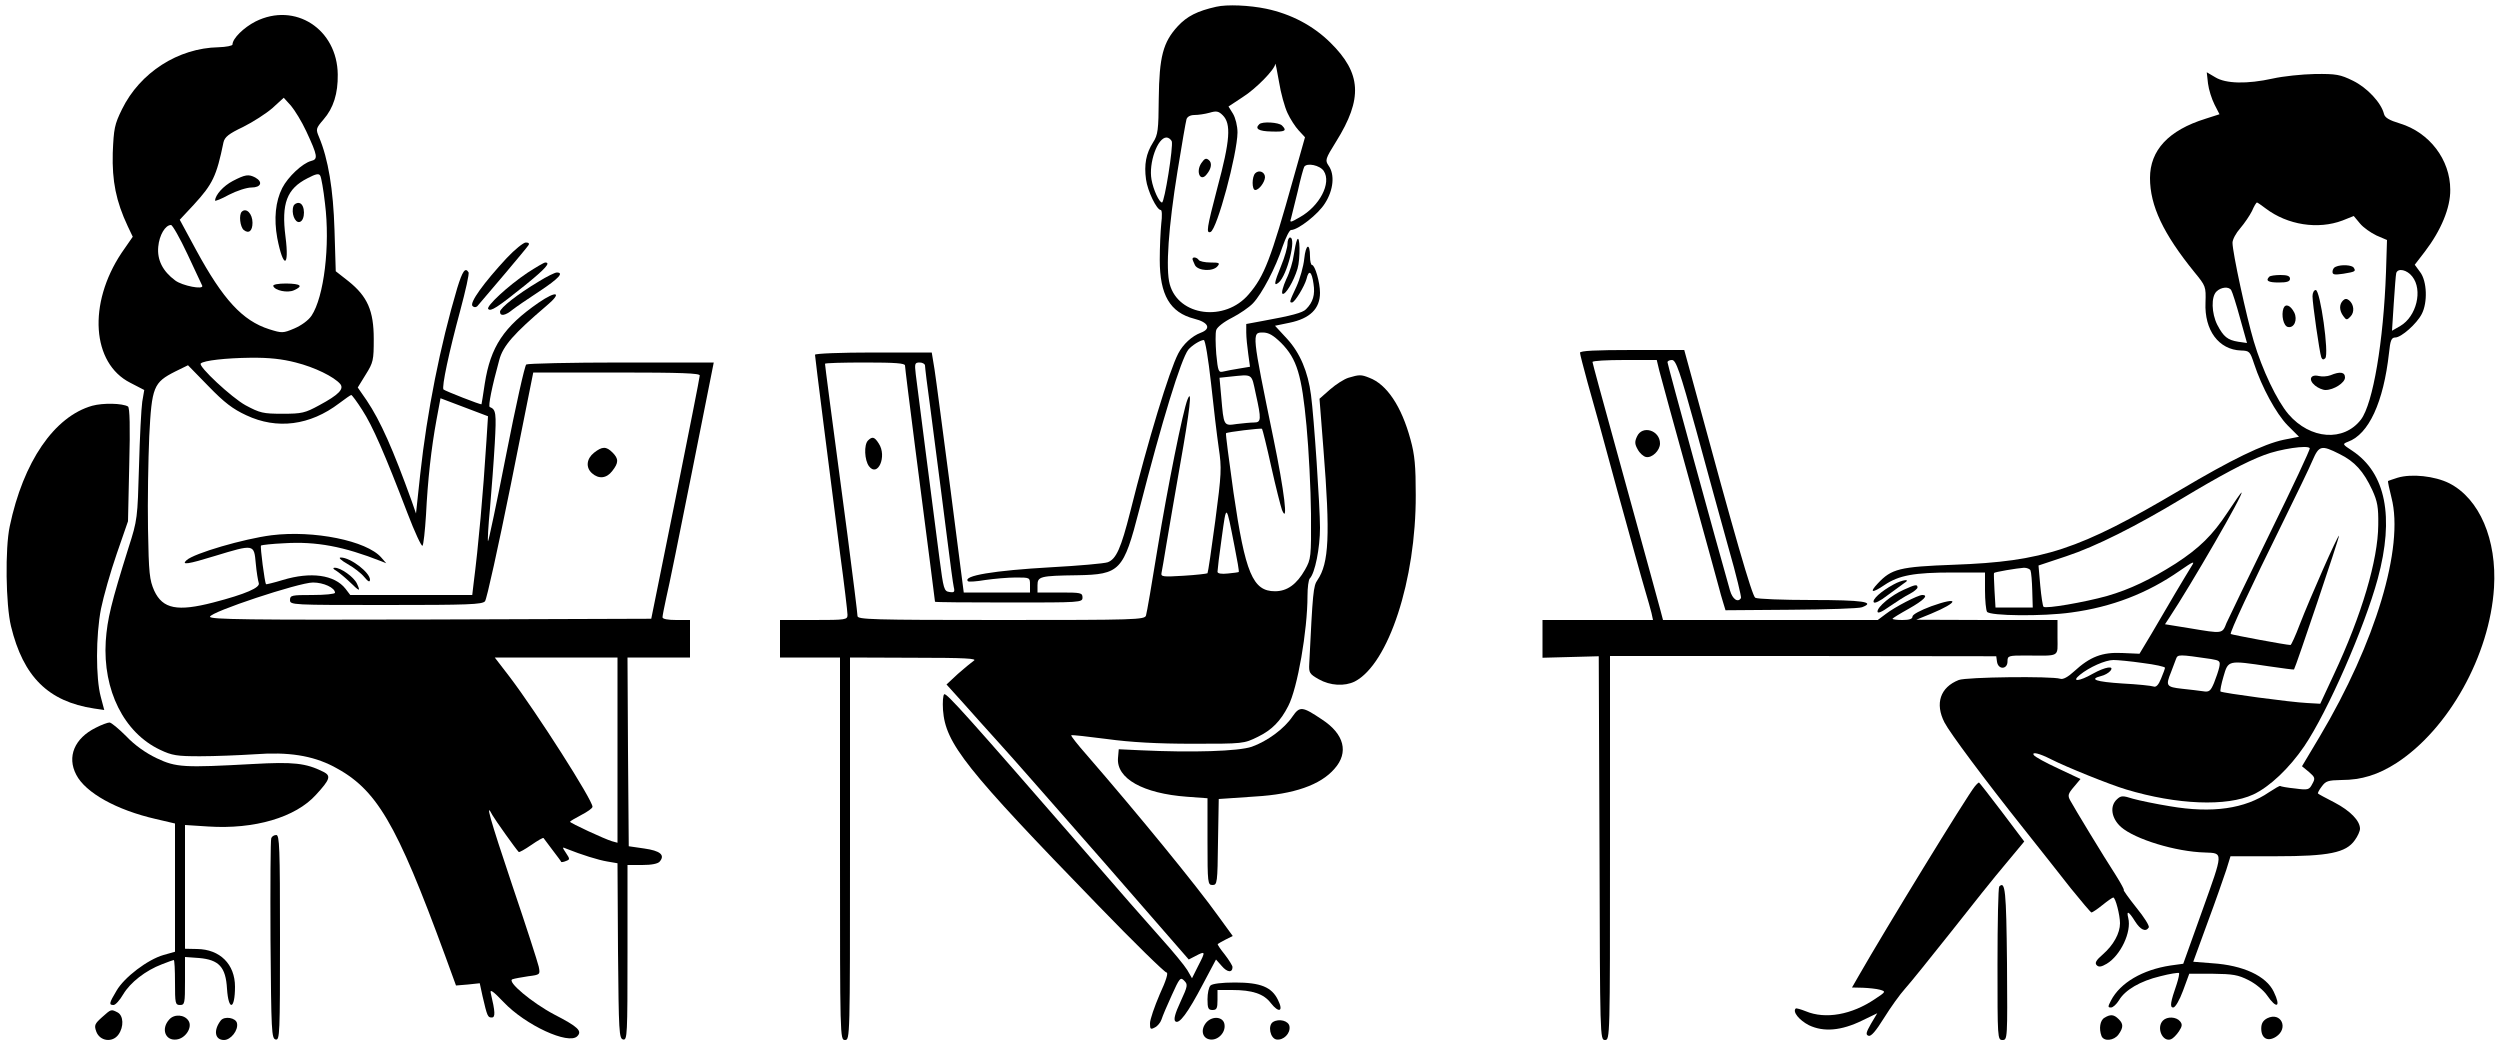 <?xml version="1.0" standalone="no"?>
<!DOCTYPE svg PUBLIC "-//W3C//DTD SVG 20010904//EN"
 "http://www.w3.org/TR/2001/REC-SVG-20010904/DTD/svg10.dtd">
<svg version="1.0" xmlns="http://www.w3.org/2000/svg"
 width="1000pt" height="416pt" viewBox="0 0 1000 416"
 preserveAspectRatio="xMidYMid meet">

<g transform="translate(0,416) scale(0.1,-0.1)"
fill="#000000" stroke="none">
<path d="M4865 4133 c-76 -17 -117 -38 -154 -78 -59 -64 -74 -122 -76 -290 -1
-125 -3 -144 -23 -175 -28 -44 -36 -89 -28 -147 6 -47 43 -123 59 -123 5 0 6
-23 2 -55 -3 -30 -6 -95 -6 -144 0 -141 41 -211 138 -236 57 -14 69 -40 26
-56 -35 -13 -71 -46 -90 -83 -36 -69 -121 -348 -192 -633 -37 -146 -56 -189
-90 -202 -14 -5 -116 -14 -226 -20 -230 -13 -356 -34 -333 -56 3 -3 34 -1 69
5 35 5 90 10 122 10 57 0 57 0 57 -30 l0 -30 -133 0 -132 0 -53 412 c-30 227
-58 443 -64 481 l-11 67 -233 0 c-130 0 -234 -4 -234 -9 0 -10 59 -473 100
-793 17 -125 30 -236 30 -247 0 -20 -5 -21 -135 -21 l-135 0 0 -75 0 -75 120
0 120 0 0 -765 c0 -758 0 -765 20 -765 20 0 20 7 20 765 l0 765 258 -1 c203 0
253 -3 237 -12 -10 -7 -39 -31 -64 -53 l-45 -42 66 -73 c36 -41 102 -114 147
-164 45 -49 233 -264 419 -476 l337 -387 27 14 c40 21 41 19 12 -37 l-26 -52
-19 33 c-11 18 -57 74 -102 124 -45 50 -188 213 -316 361 -460 529 -545 624
-554 618 -5 -3 -7 -31 -5 -63 10 -134 88 -233 621 -782 143 -148 266 -268 273
-268 8 0 -1 -31 -27 -87 -21 -49 -39 -101 -39 -116 0 -24 2 -26 19 -17 11 5
23 20 27 32 4 13 22 56 41 97 31 69 35 74 50 58 15 -15 14 -21 -15 -84 -22
-47 -28 -71 -21 -78 15 -14 49 31 111 149 l52 98 23 -26 c22 -26 43 -28 43 -4
0 5 -14 28 -31 50 -17 21 -30 40 -28 42 2 2 17 10 32 18 l28 14 -56 77 c-90
126 -326 414 -528 647 -36 41 -64 76 -62 79 2 2 66 -5 142 -15 95 -13 202 -19
343 -19 204 0 205 0 262 28 55 27 90 62 121 123 37 71 77 302 77 441 0 33 4
63 9 69 21 21 41 122 41 203 0 84 -24 441 -36 531 -12 93 -44 168 -95 224
l-49 53 58 12 c82 17 122 56 122 120 0 41 -20 111 -32 111 -4 0 -8 15 -8 34 0
57 -17 50 -23 -9 -3 -30 -17 -80 -31 -111 -29 -62 -29 -64 -18 -64 11 0 50 65
58 94 9 39 21 31 28 -19 7 -44 -2 -74 -30 -102 -13 -14 -59 -26 -169 -46 l-70
-13 0 -34 c0 -19 4 -58 8 -86 l7 -51 -42 -7 c-24 -4 -53 -9 -64 -12 -20 -5
-22 -1 -29 70 -3 41 -4 84 0 96 4 12 31 33 63 49 31 16 69 42 84 58 36 38 91
143 118 226 13 37 28 67 34 67 28 0 109 63 136 107 34 53 40 115 14 151 -14
21 -13 26 30 95 108 173 102 274 -23 397 -69 68 -157 114 -256 135 -67 14
-157 18 -200 8z m285 -425 c11 -24 31 -55 45 -70 l25 -27 -46 -163 c-91 -326
-117 -393 -179 -465 -95 -112 -281 -88 -316 40 -17 61 -5 230 31 452 17 105
33 198 36 208 3 10 15 17 32 17 15 0 42 4 60 9 27 8 36 7 53 -10 34 -34 30
-99 -22 -292 -42 -161 -45 -181 -27 -175 26 9 107 312 108 398 0 26 -8 58 -18
75 l-18 29 56 37 c54 34 129 111 131 133 1 6 7 -26 15 -71 7 -45 23 -102 34
-125z m-463 -113 c7 -19 -29 -245 -39 -245 -11 0 -35 51 -42 92 -12 65 24 168
60 168 8 0 17 -7 21 -15z m608 -119 c32 -48 -17 -141 -96 -185 -38 -22 -41
-22 -35 -5 3 11 15 60 27 109 11 50 23 93 26 98 11 17 63 6 78 -17z m-170
-688 c63 -64 82 -128 101 -331 9 -95 17 -253 18 -352 1 -175 0 -181 -24 -224
-33 -58 -71 -86 -120 -86 -89 0 -119 72 -166 395 -18 128 -32 235 -30 237 4 5
140 21 144 18 2 -2 19 -70 37 -152 18 -81 38 -159 43 -173 26 -62 9 77 -34
285 -87 423 -87 425 -43 425 24 0 42 -11 74 -42z m-281 -160 c10 -95 24 -212
31 -260 12 -81 11 -102 -14 -292 -15 -113 -29 -207 -31 -209 -3 -2 -46 -7 -96
-10 -82 -5 -91 -4 -88 11 2 9 11 62 20 117 9 55 34 198 55 319 38 214 49 308
29 258 -18 -44 -80 -352 -120 -597 -22 -137 -43 -258 -46 -267 -5 -17 -41 -18
-580 -18 -520 0 -574 2 -574 16 0 9 -18 154 -40 323 -68 510 -90 680 -90 686
0 3 72 5 160 5 121 0 160 -3 160 -12 0 -7 18 -152 40 -323 55 -424 80 -620 80
-622 0 -2 133 -3 295 -3 288 0 295 0 295 20 0 19 -7 20 -90 20 l-90 0 0 29 c0
35 10 38 158 40 172 3 186 17 249 262 92 359 167 602 196 640 14 17 47 38 62
39 6 0 18 -74 29 -172z m-1144 70 c0 -7 9 -83 21 -168 42 -322 49 -379 69
-535 11 -88 22 -170 25 -183 5 -20 2 -23 -17 -20 -22 3 -24 11 -40 133 -26
196 -88 684 -95 738 -5 43 -4 47 16 47 11 0 21 -6 21 -12z m1323 -113 c23
-103 22 -115 -7 -115 -13 0 -44 -3 -69 -6 -53 -8 -52 -8 -62 108 l-7 77 38 4
c98 10 89 15 107 -68z m-85 -610 c11 -55 19 -101 17 -103 -1 -1 -20 -4 -43 -6
-27 -3 -42 0 -42 7 0 7 7 68 17 137 19 137 17 139 51 -35z"/>
<path d="M5037 3663 c-19 -18 -2 -28 48 -29 56 -2 64 3 43 24 -13 13 -80 17
-91 5z"/>
<path d="M4805 3507 c-23 -35 -3 -77 22 -44 19 23 22 46 8 57 -11 9 -17 6 -30
-13z"/>
<path d="M5021 3467 c-14 -14 -14 -67 0 -67 15 0 38 31 39 51 0 21 -24 31 -39
16z"/>
<path d="M4770 3124 c0 -3 5 -14 10 -25 13 -23 72 -26 90 -4 11 13 7 15 -28
15 -23 0 -44 5 -47 10 -7 11 -25 14 -25 4z"/>
<path d="M3472 2398 c-17 -17 -14 -79 4 -103 35 -46 73 40 39 91 -17 27 -26
29 -43 12z"/>
<path d="M1022 4074 c-47 -24 -92 -68 -92 -92 0 -5 -25 -10 -56 -11 -161 -3
-314 -101 -386 -248 -30 -61 -33 -77 -37 -175 -3 -112 13 -193 60 -293 l20
-42 -45 -65 c-135 -203 -119 -441 35 -519 l56 -29 -8 -47 c-4 -27 -10 -143
-13 -259 -6 -207 -6 -213 -42 -325 -69 -220 -85 -285 -91 -374 -12 -196 73
-366 217 -434 48 -23 68 -26 160 -26 58 0 157 4 220 8 133 10 229 -5 314 -49
172 -90 250 -221 447 -758 l43 -118 48 4 47 5 11 -51 c19 -82 21 -86 37 -86
15 0 14 22 -4 98 -4 17 10 7 51 -36 88 -93 260 -172 295 -137 21 21 3 38 -92
87 -89 47 -192 133 -167 141 8 3 37 8 63 12 48 6 48 7 42 38 -4 18 -51 164
-106 326 -91 271 -110 340 -79 280 10 -18 93 -135 105 -147 2 -2 24 10 50 28
26 18 47 30 49 28 1 -1 17 -23 36 -48 19 -25 35 -46 35 -48 1 -1 10 0 19 4 16
6 16 8 0 32 -16 24 -16 25 2 17 60 -24 127 -45 163 -51 l41 -7 2 -351 c3 -325
4 -351 21 -354 16 -3 17 19 17 347 l0 351 59 0 c37 0 63 5 70 14 22 26 2 43
-62 52 l-62 9 -3 378 -2 377 125 0 125 0 0 75 0 75 -55 0 c-34 0 -55 4 -55 11
0 6 7 41 15 78 9 36 55 263 103 504 l87 437 -370 0 c-203 0 -375 -4 -380 -8
-6 -4 -42 -165 -80 -359 -38 -194 -71 -350 -73 -348 -2 2 1 61 8 132 6 70 15
187 19 258 7 124 5 137 -20 147 -7 3 9 83 38 188 15 57 59 106 188 216 66 55
43 64 -31 13 -139 -96 -192 -176 -215 -324 -6 -44 -13 -81 -13 -82 -3 -3 -145
53 -152 59 -8 9 22 150 67 316 21 79 37 148 33 153 -13 21 -24 5 -45 -63 -68
-229 -121 -496 -148 -744 l-17 -158 -17 49 c-75 208 -125 321 -180 403 l-36
52 32 52 c30 48 32 57 32 142 0 113 -25 170 -101 231 l-51 40 -5 165 c-5 163
-25 284 -62 372 -13 31 -13 34 18 70 40 46 58 104 57 180 -2 182 -171 291
-329 212z m203 -439 c46 -99 48 -112 19 -119 -34 -9 -92 -63 -115 -108 -27
-53 -34 -123 -20 -200 24 -124 49 -120 33 5 -17 133 5 192 88 234 34 18 46 20
51 10 4 -6 13 -57 19 -111 21 -168 -4 -374 -54 -449 -13 -19 -41 -39 -69 -51
-45 -19 -49 -19 -100 -3 -107 34 -185 119 -292 316 l-66 122 56 60 c76 83 91
114 119 250 5 21 21 34 78 61 40 20 93 54 118 76 l45 41 29 -32 c15 -18 43
-63 61 -102z m-475 -492 c30 -64 57 -121 59 -126 6 -17 -80 0 -108 21 -50 37
-73 82 -68 135 4 46 28 87 51 87 6 0 36 -53 66 -117z m433 -433 c76 -19 153
-57 178 -86 16 -20 -6 -43 -84 -85 -57 -31 -69 -34 -147 -34 -78 0 -90 3 -148
34 -56 31 -190 156 -179 167 11 12 102 22 198 23 75 1 128 -5 182 -19z m-198
-211 c123 -58 255 -41 372 48 24 18 45 33 48 33 3 0 23 -27 44 -60 41 -63 90
-175 181 -413 29 -76 56 -134 60 -130 4 4 10 60 14 123 7 141 21 267 42 381
l16 86 95 -36 95 -36 -6 -95 c-14 -220 -32 -421 -52 -577 l-5 -43 -244 0 -244
0 -19 25 c-44 56 -139 69 -251 35 -36 -11 -66 -18 -67 -17 -5 6 -24 150 -20
155 3 2 45 7 93 9 129 8 238 -13 388 -72 l20 -8 -20 23 c-58 67 -270 110 -439
89 -110 -14 -310 -72 -340 -100 -22 -20 6 -16 113 17 158 48 157 48 164 -29 3
-34 9 -70 12 -79 7 -18 -51 -44 -182 -78 -143 -37 -202 -26 -236 47 -19 43
-22 69 -25 248 -2 110 1 277 5 370 10 198 17 215 104 259 l51 25 82 -84 c63
-65 97 -91 151 -116z m1814 159 c0 -7 -44 -229 -97 -493 l-97 -480 -883 -3
c-730 -2 -882 0 -882 11 0 19 356 137 412 137 42 0 88 -21 88 -41 0 -5 -40 -9
-90 -9 -83 0 -90 -1 -90 -20 0 -20 7 -20 384 -20 330 0 385 2 396 15 7 8 53
218 103 465 l90 450 334 0 c260 0 333 -3 332 -12z m-329 -1499 l0 -370 -22 6
c-30 9 -168 73 -168 78 0 2 20 14 45 27 25 13 45 27 45 33 0 27 -222 375 -331
519 l-60 78 246 0 245 0 0 -371z"/>
<path d="M931 3436 c-38 -20 -69 -55 -71 -78 0 -4 25 6 56 23 31 16 71 29 90
29 38 0 47 22 15 40 -27 14 -40 12 -90 -14z"/>
<path d="M1174 3336 c-10 -27 5 -68 24 -64 24 5 24 71 -1 76 -9 2 -20 -4 -23
-12z"/>
<path d="M967 3313 c-12 -12 -7 -60 8 -73 20 -16 35 -4 35 29 0 36 -25 62 -43
44z"/>
<path d="M1093 3016 c6 -18 57 -29 83 -17 38 17 28 26 -31 27 -32 0 -54 -4
-52 -10z"/>
<path d="M1390 1904 c25 -14 55 -37 67 -52 16 -19 22 -22 23 -11 0 29 -78 89
-117 89 -11 0 1 -11 27 -26z"/>
<path d="M1345 1877 c11 -7 35 -27 53 -44 41 -40 45 -41 30 -8 -12 27 -66 65
-89 64 -9 0 -7 -5 6 -12z"/>
<path d="M2376 2349 c-30 -24 -34 -59 -8 -82 27 -24 58 -21 81 9 26 33 26 49
1 74 -25 25 -41 25 -74 -1z"/>
<path d="M8832 3826 c3 -25 15 -62 26 -84 l20 -39 -56 -18 c-148 -46 -222
-126 -222 -237 0 -111 53 -223 178 -377 45 -55 46 -57 44 -121 -5 -111 53
-189 142 -192 34 -1 36 -4 52 -52 31 -95 89 -201 134 -247 l46 -46 -61 -12
c-81 -17 -209 -79 -416 -202 -403 -238 -544 -285 -904 -298 -217 -8 -249 -16
-304 -75 -35 -37 -23 -40 27 -6 58 39 119 50 272 50 l130 0 0 -72 c0 -40 4
-78 8 -85 11 -17 224 -19 337 -3 163 22 305 77 434 167 55 38 62 41 47 18 -9
-14 -38 -63 -65 -108 -26 -45 -69 -118 -95 -162 l-48 -80 -69 3 c-80 4 -129
-15 -192 -73 -25 -23 -45 -34 -56 -30 -35 11 -376 7 -406 -5 -74 -29 -96 -94
-57 -170 21 -41 161 -229 317 -425 61 -77 146 -184 188 -238 43 -53 80 -97 83
-97 3 0 23 13 44 30 21 17 40 30 43 30 9 0 27 -71 27 -103 0 -40 -26 -87 -68
-124 -28 -24 -34 -35 -25 -44 8 -8 18 -7 40 6 55 33 100 127 86 183 -8 32 2
27 27 -13 22 -35 43 -44 55 -25 4 6 -19 42 -50 80 -31 39 -53 70 -50 70 3 0
-11 26 -31 58 -50 77 -168 272 -183 300 -11 20 -9 27 15 55 l26 31 -89 42
c-50 23 -94 47 -98 54 -9 14 22 7 69 -17 61 -31 234 -101 301 -121 203 -61
402 -69 508 -20 66 31 144 105 204 193 94 139 241 475 294 670 67 248 32 423
-102 512 -40 26 -40 27 -17 36 83 30 142 158 164 355 5 51 10 62 25 62 24 0
86 55 106 94 24 46 21 131 -6 167 l-22 30 40 52 c65 85 103 176 102 248 0 120
-83 229 -201 265 -43 13 -60 23 -64 38 -11 45 -67 105 -124 133 -51 25 -67 28
-152 27 -52 -1 -128 -9 -168 -18 -104 -23 -189 -21 -231 5 l-34 20 5 -45z
m231 -500 c87 -66 209 -85 307 -48 l45 18 25 -30 c13 -16 43 -37 66 -48 l42
-18 -4 -128 c-10 -279 -52 -526 -100 -590 -69 -90 -203 -80 -290 21 -46 54
-105 177 -139 292 -29 97 -85 355 -85 394 0 13 14 39 31 58 17 20 38 51 47 69
8 19 17 34 20 34 2 0 18 -11 35 -24z m586 -272 c43 -54 17 -160 -48 -198 l-33
-19 7 109 c4 60 8 115 10 122 7 21 43 13 64 -14z m-724 -55 c4 -6 20 -56 35
-111 l28 -100 -35 5 c-43 7 -59 20 -84 68 -23 46 -25 112 -3 133 18 18 50 21
59 5z m157 -967 c-88 -180 -167 -344 -176 -364 -17 -44 -15 -43 -147 -21 l-99
16 17 26 c85 128 301 501 289 501 -2 0 -27 -36 -56 -80 -60 -91 -112 -142
-207 -204 -101 -64 -182 -103 -275 -130 -90 -25 -245 -52 -254 -43 -3 3 -9 41
-13 85 l-7 80 111 37 c118 39 279 120 465 232 148 89 254 146 327 173 62 24
176 41 182 27 2 -5 -69 -156 -157 -335z m276 312 c61 -30 96 -69 131 -144 21
-46 25 -69 24 -140 -1 -140 -66 -360 -178 -599 l-54 -116 -53 3 c-64 3 -339
40 -346 46 -2 3 3 30 12 60 19 66 18 65 180 41 55 -8 100 -14 102 -13 6 7 183
532 180 535 -4 5 -116 -249 -157 -355 -17 -45 -34 -82 -37 -82 -17 0 -236 41
-239 44 -5 5 80 187 208 446 53 108 107 219 119 248 26 60 35 63 108 26z
m-1236 -466 c3 -7 6 -43 7 -80 l2 -68 -75 0 -74 0 -4 68 c-2 37 -3 68 -2 70 2
4 91 19 120 21 12 0 24 -5 26 -11z m722 -354 c35 -6 38 -8 33 -33 -3 -14 -13
-43 -21 -63 -14 -33 -20 -37 -44 -33 -15 2 -53 7 -84 10 -63 7 -66 12 -44 66
7 19 16 42 20 53 7 19 10 19 140 0z m-273 -16 c49 -6 89 -15 89 -19 0 -3 -7
-23 -16 -44 -10 -25 -20 -35 -30 -31 -8 3 -64 9 -124 12 -107 7 -136 17 -85
30 13 3 29 12 36 20 19 23 -20 17 -70 -11 -54 -31 -88 -34 -51 -4 37 30 101
59 134 59 16 0 69 -5 117 -12z"/>
<path d="M9343 3093 c-7 -2 -13 -11 -13 -20 0 -12 8 -13 43 -8 49 8 51 10 42
24 -6 11 -50 14 -72 4z"/>
<path d="M9077 3053 c-16 -16 -4 -23 38 -23 33 0 45 4 45 15 0 11 -11 15 -38
15 -21 0 -42 -3 -45 -7z"/>
<path d="M9250 2975 c0 -30 28 -224 35 -244 4 -10 9 -11 16 -4 16 16 -20 273
-38 273 -7 0 -13 -11 -13 -25z"/>
<path d="M9372 2958 c-16 -16 -15 -40 1 -62 12 -17 15 -17 29 -2 17 17 14 49
-6 65 -9 7 -16 7 -24 -1z"/>
<path d="M9134 2927 c-10 -27 0 -72 18 -75 25 -5 39 29 25 58 -15 29 -35 37
-43 17z"/>
<path d="M9322 2659 c-13 -5 -34 -6 -47 -3 -33 8 -43 -15 -15 -38 12 -10 31
-18 42 -18 33 0 78 29 78 50 0 22 -20 25 -58 9z"/>
<path d="M5150 3185 c0 -14 -11 -53 -25 -87 -29 -71 -31 -85 -10 -68 33 28 72
180 45 180 -5 0 -10 -11 -10 -25z"/>
<path d="M5188 3200 c-4 -8 -9 -35 -13 -60 -3 -25 -16 -69 -30 -97 -13 -29
-20 -55 -15 -58 11 -7 45 50 60 100 12 40 10 143 -2 115z"/>
<path d="M2027 3128 c-91 -98 -150 -179 -137 -192 6 -6 13 -6 19 -1 35 40 198
233 204 243 6 8 2 12 -10 12 -9 0 -44 -28 -76 -62z"/>
<path d="M2110 3069 c-79 -53 -167 -135 -157 -145 10 -11 35 5 146 94 84 68
105 92 82 92 -5 0 -37 -19 -71 -41z"/>
<path d="M2155 3034 c-84 -50 -155 -106 -155 -121 0 -19 21 -16 50 8 14 11 62
44 108 74 77 51 99 75 69 75 -7 0 -40 -16 -72 -36z"/>
<path d="M6320 2749 c0 -6 14 -59 30 -118 17 -58 71 -254 120 -436 50 -181 99
-359 110 -395 11 -36 22 -77 26 -92 l6 -28 -221 0 -221 0 0 -76 0 -75 113 3
112 3 3 -768 c2 -759 2 -767 22 -767 20 0 20 7 20 768 l0 768 773 0 772 -1 3
-22 c5 -33 42 -31 42 1 0 23 3 24 73 24 140 -1 127 -8 127 72 l0 70 -282 0
-283 1 59 24 c113 47 115 71 1 30 -43 -16 -75 -33 -75 -41 0 -10 -13 -14 -40
-14 -22 0 -40 2 -40 5 0 2 29 20 65 40 60 34 81 55 54 55 -17 0 -110 -48 -146
-76 l-32 -24 -429 0 -430 0 -10 38 c-10 38 -38 139 -186 677 -47 170 -86 313
-86 317 0 5 58 8 128 8 l129 0 10 -42 c6 -24 61 -225 123 -448 62 -223 114
-414 117 -425 3 -11 9 -35 15 -53 l10 -33 261 2 c144 1 272 5 285 10 56 21 3
29 -201 29 -117 0 -218 4 -226 9 -13 8 -84 255 -237 819 l-47 172 -208 0
c-146 0 -209 -3 -209 -11z m465 -311 c42 -156 101 -368 130 -473 30 -104 51
-193 49 -197 -12 -20 -34 -5 -44 30 -50 175 -250 904 -250 913 0 5 8 9 18 9
16 0 31 -43 97 -282z"/>
<path d="M5394 2649 c-17 -5 -50 -26 -74 -47 l-42 -37 16 -205 c27 -340 22
-453 -24 -520 -17 -24 -19 -50 -33 -335 -2 -36 1 -41 38 -62 46 -26 103 -29
144 -9 135 70 245 406 244 746 0 115 -4 161 -21 222 -36 133 -95 221 -165 247
-32 13 -40 13 -83 0z"/>
<path d="M369 2537 c-152 -43 -276 -224 -330 -482 -19 -88 -16 -314 5 -400 49
-202 149 -301 332 -329 l41 -6 -14 53 c-20 74 -20 244 1 352 10 49 38 148 63
220 l45 130 5 226 c4 151 2 228 -5 233 -22 13 -99 15 -143 3z"/>
<path d="M6548 2414 c-10 -21 -9 -31 3 -52 8 -15 23 -28 33 -30 24 -5 56 26
56 54 0 53 -71 75 -92 28z"/>
<path d="M9590 2249 c-19 -6 -36 -12 -38 -13 -1 -2 5 -32 14 -67 51 -198 -64
-580 -287 -955 l-71 -119 28 -23 c24 -21 26 -25 13 -48 -12 -23 -16 -25 -68
-18 -31 3 -58 8 -60 10 -2 2 -22 -10 -45 -25 -96 -66 -227 -85 -396 -56 -56 9
-123 23 -148 30 -41 13 -48 13 -64 -2 -30 -27 -23 -76 16 -111 56 -49 219 -99
336 -102 74 -3 74 5 -10 -230 l-77 -215 -51 -7 c-112 -17 -201 -69 -238 -140
-13 -25 -13 -28 0 -28 8 0 22 13 32 29 24 41 85 77 165 96 38 10 72 15 75 13
2 -3 -2 -22 -9 -44 -25 -72 -29 -94 -14 -94 8 0 25 29 39 67 l25 68 94 0 c80
-1 101 -4 144 -26 28 -14 60 -41 73 -60 39 -57 57 -48 27 14 -30 63 -122 106
-246 114 l-76 6 57 156 c32 86 65 181 75 211 l17 55 182 0 c211 0 280 14 315
64 12 16 21 37 21 46 0 32 -39 72 -102 105 -35 18 -65 34 -66 36 -2 1 4 14 15
28 16 22 25 25 79 26 80 0 147 21 220 68 209 136 373 431 390 701 12 193 -58
356 -179 418 -58 29 -151 39 -207 22z"/>
<path d="M7574 1822 c-50 -27 -86 -60 -79 -71 3 -6 26 5 54 27 27 20 57 42 67
49 31 19 -6 15 -42 -5z"/>
<path d="M7615 1801 c-50 -22 -105 -68 -105 -87 0 -9 16 -3 48 20 26 18 62 41
80 50 17 9 32 21 32 26 0 14 -9 12 -55 -9z"/>
<path d="M5170 1294 c-33 -49 -101 -99 -163 -121 -53 -18 -235 -24 -447 -14
l-85 4 -3 -35 c-7 -82 100 -142 276 -155 l82 -6 0 -173 c0 -167 1 -174 20
-174 19 0 20 8 22 172 l3 172 30 2 c17 1 69 5 116 8 154 9 261 46 317 111 58
65 39 139 -50 197 -79 53 -89 54 -118 12z"/>
<path d="M383 1249 c-85 -42 -116 -116 -78 -188 37 -72 161 -141 318 -177 l77
-18 0 -257 0 -256 -46 -13 c-63 -18 -157 -89 -188 -143 -30 -50 -31 -57 -12
-57 8 0 25 19 39 43 28 47 89 95 155 120 23 9 45 17 47 17 3 0 5 -40 5 -90 0
-83 1 -90 20 -90 19 0 20 7 20 96 l0 96 56 -4 c80 -7 107 -36 112 -123 6 -91
32 -84 32 8 0 90 -60 150 -152 151 l-48 1 0 248 0 247 93 -6 c184 -12 349 36
431 127 57 62 61 76 29 92 -70 35 -120 40 -281 31 -276 -15 -307 -14 -385 23
-44 21 -88 52 -122 88 -30 30 -60 55 -67 55 -7 0 -32 -9 -55 -21z"/>
<path d="M7899 1014 c-30 -36 -359 -573 -464 -757 l-27 -47 44 -1 c23 -1 54
-4 68 -8 24 -7 24 -8 -20 -37 -93 -63 -198 -82 -277 -49 -20 8 -38 13 -40 11
-14 -13 14 -47 53 -67 59 -28 129 -22 213 19 l60 29 -25 -42 c-20 -35 -22 -44
-10 -48 10 -4 29 18 62 71 26 42 64 95 84 117 20 22 102 124 183 226 80 102
179 226 220 274 l74 89 -89 118 c-49 65 -91 118 -92 118 -2 0 -10 -7 -17 -16z"/>
<path d="M1085 807 c-3 -6 -4 -190 -3 -407 3 -367 4 -395 21 -398 16 -3 17 21
17 407 0 362 -2 411 -15 411 -9 0 -18 -6 -20 -13z"/>
<path d="M7997 614 c-4 -4 -7 -144 -7 -311 0 -297 0 -303 20 -303 20 0 20 5
18 307 -3 291 -7 331 -31 307z"/>
<path d="M4842 218 c-7 -7 -12 -31 -12 -55 0 -36 3 -43 20 -43 17 0 20 7 20
40 l0 40 58 0 c81 0 127 -15 155 -52 33 -42 52 -34 29 12 -25 52 -70 70 -172
70 -54 0 -91 -5 -98 -12z"/>
<path d="M408 91 c-29 -26 -32 -32 -23 -57 14 -39 65 -46 89 -12 22 31 20 75
-3 88 -27 14 -26 14 -63 -19z"/>
<path d="M677 82 c-34 -37 -16 -86 29 -80 36 4 65 49 48 75 -16 25 -57 28 -77
5z"/>
<path d="M8418 89 c-18 -10 -23 -44 -12 -73 9 -23 50 -19 68 6 20 28 20 43 0
62 -18 18 -32 20 -56 5z"/>
<path d="M9069 87 c-17 -9 -24 -21 -24 -41 0 -40 26 -54 59 -33 52 34 20 101
-35 74z"/>
<path d="M883 78 c-30 -39 -24 -78 13 -78 27 0 58 39 52 67 -4 22 -50 30 -65
11z"/>
<path d="M4826 71 c-25 -28 -18 -65 15 -69 31 -4 62 28 57 60 -4 31 -47 36
-72 9z"/>
<path d="M8652 78 c-28 -28 -2 -88 32 -75 8 3 22 17 32 32 13 20 14 28 4 40
-15 18 -51 20 -68 3z"/>
<path d="M5092 72 c-22 -14 -11 -66 14 -70 28 -4 56 24 52 52 -3 23 -42 33
-66 18z"/>
</g>
</svg>
